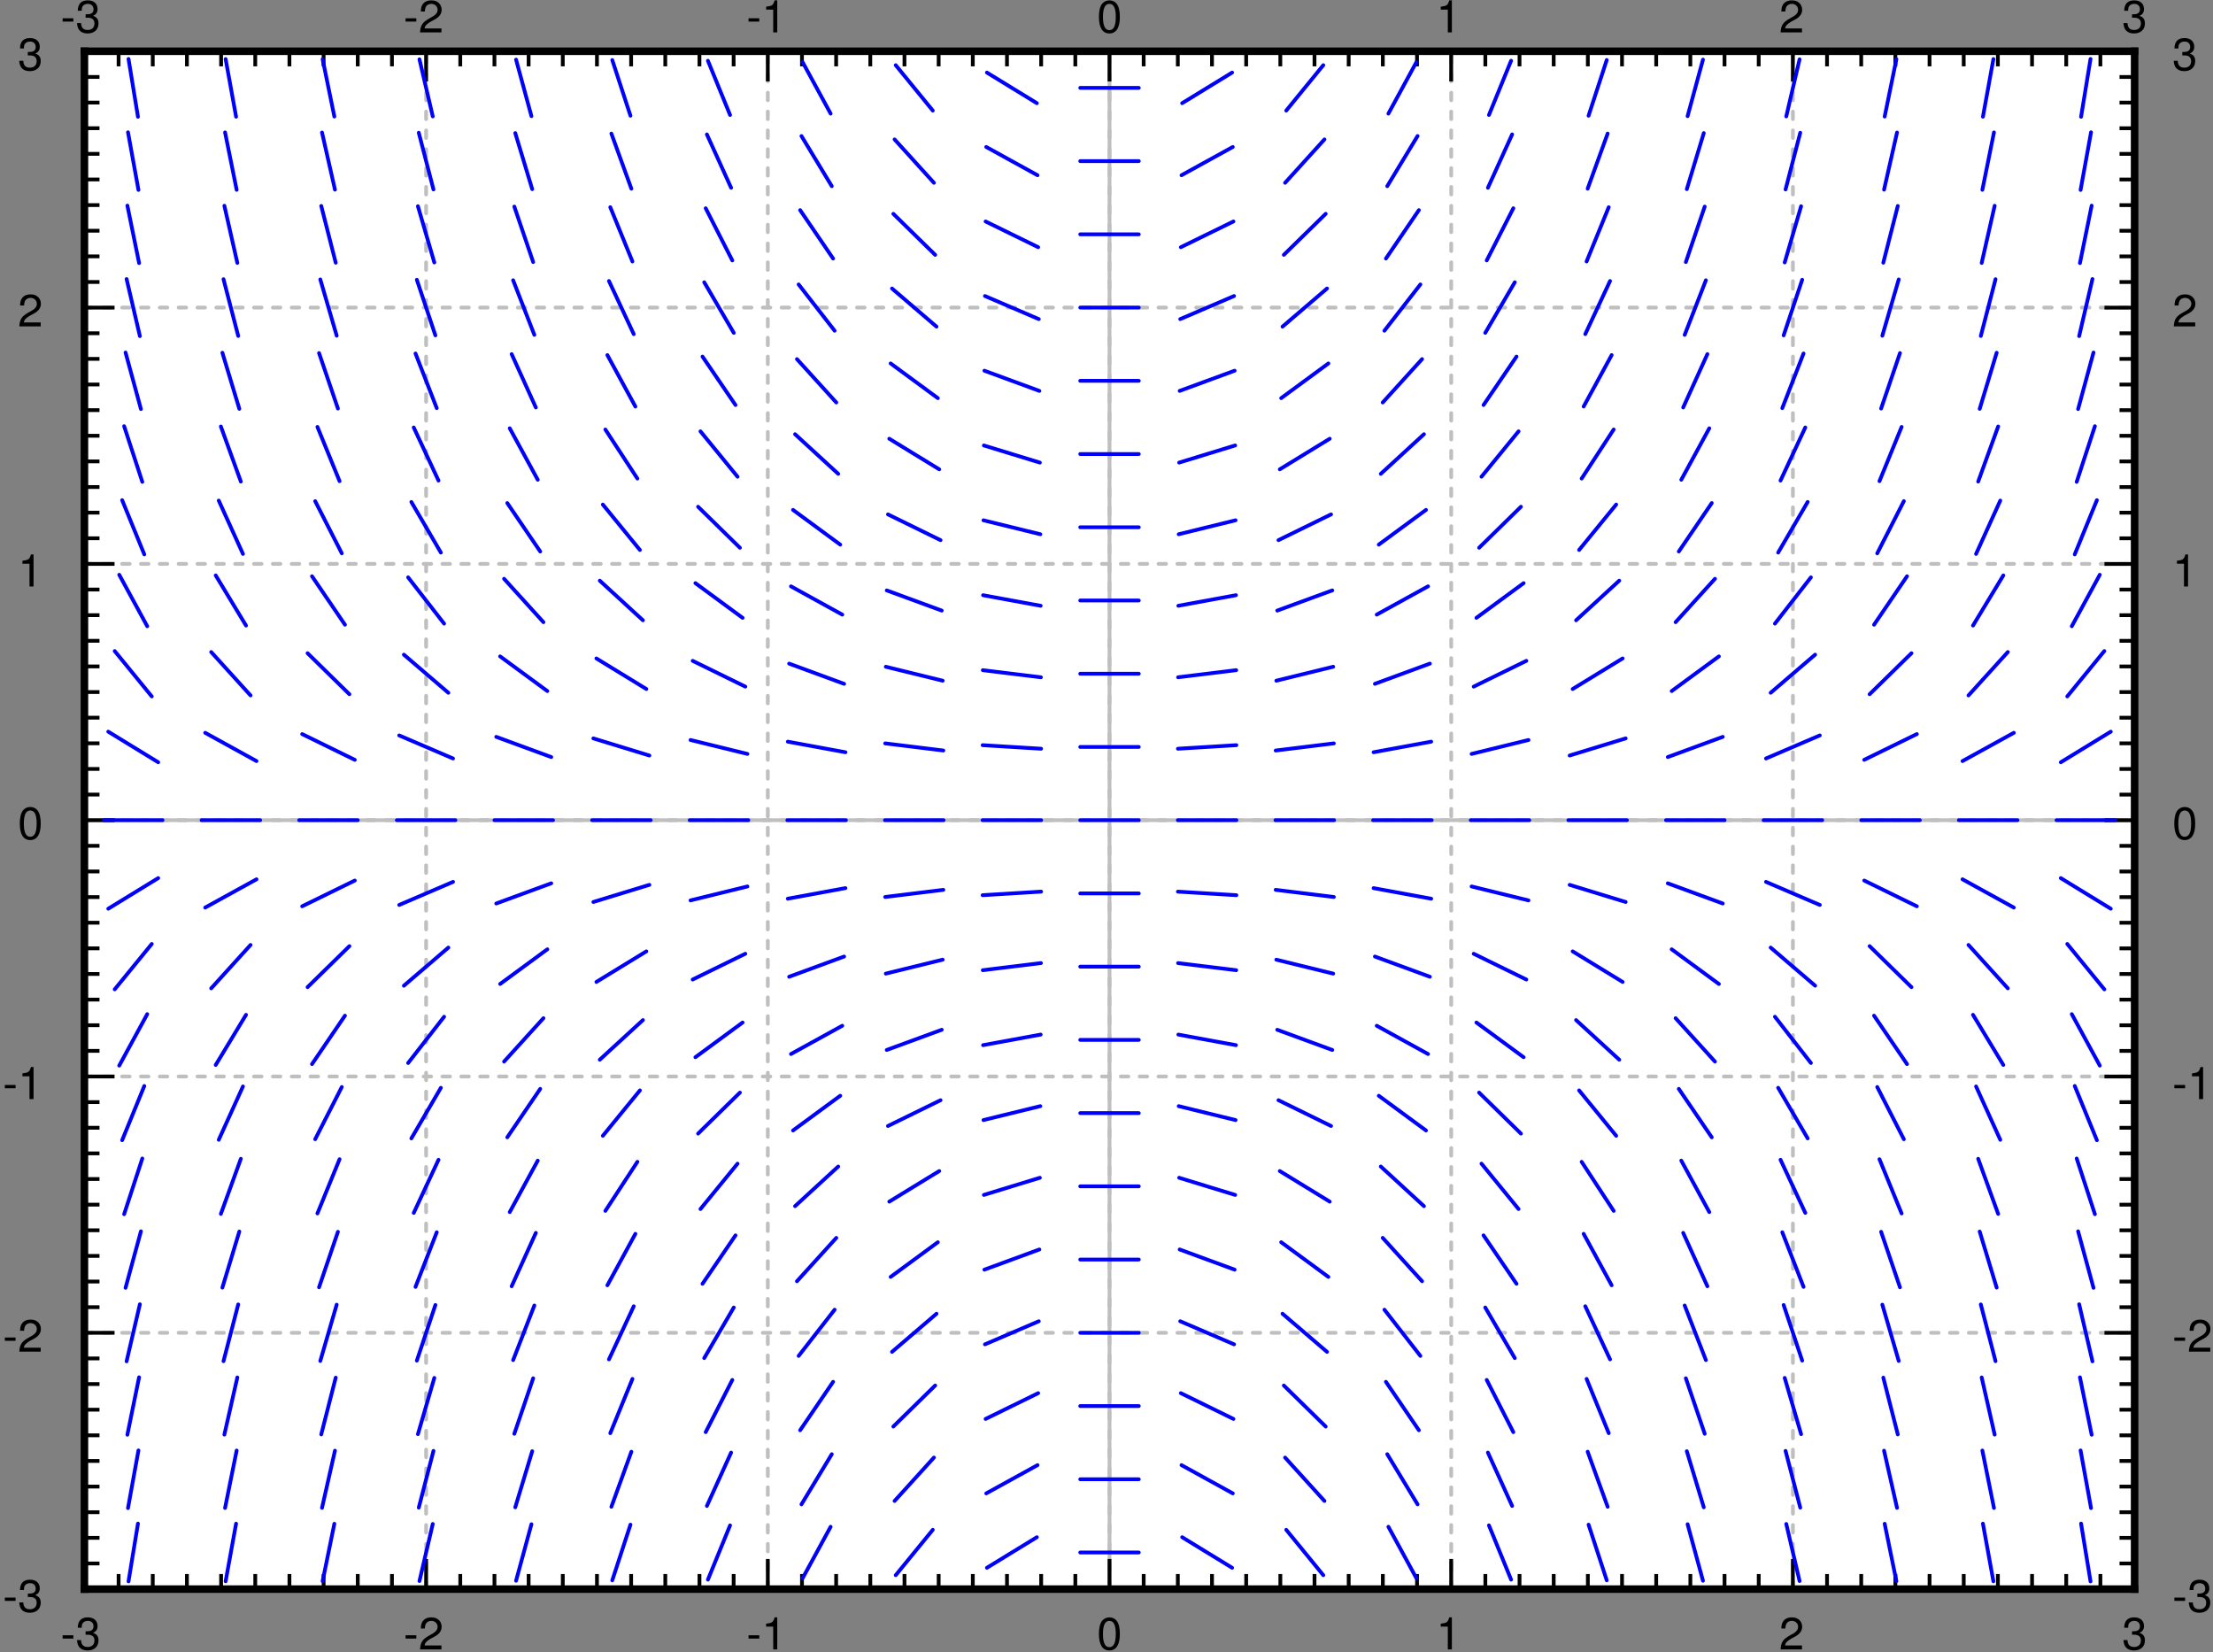 <svg xmlns="http://www.w3.org/2000/svg" xmlns:xlink="http://www.w3.org/1999/xlink" width="367pt" height="274pt" viewBox="0 0 367 274"><rect x="0" y="0" width="367" height="274" fill="#808080" stroke="none"/><defs><clipPath id="a"><path d="M183 8.5h2v255h-2zm0 0"/></clipPath><clipPath id="b"><path d="M14 135h340v2H14zm0 0"/></clipPath><clipPath id="c"><path d="M14 8.5h1v255h-1zm0 0"/></clipPath><clipPath id="d"><path d="M70 8.5h1v255h-1zm0 0"/></clipPath><clipPath id="e"><path d="M127 8.5h1v255h-1zm0 0"/></clipPath><clipPath id="f"><path d="M183 8.5h2v255h-2zm0 0"/></clipPath><clipPath id="g"><path d="M240 8.5h1v255h-1zm0 0"/></clipPath><clipPath id="h"><path d="M297 8.5h1v255h-1zm0 0"/></clipPath><clipPath id="i"><path d="M353 8.5h1v255h-1zm0 0"/></clipPath><clipPath id="j"><path d="M14 263h340v.5H14zm0 0"/></clipPath><clipPath id="k"><path d="M14 220h340v2H14zm0 0"/></clipPath><clipPath id="l"><path d="M14 178h340v1H14zm0 0"/></clipPath><clipPath id="m"><path d="M14 135h340v2H14zm0 0"/></clipPath><clipPath id="n"><path d="M14 93h340v1H14zm0 0"/></clipPath><clipPath id="o"><path d="M14 50h340v2H14zm0 0"/></clipPath><clipPath id="p"><path d="M14 8.5h340V9H14zm0 0"/></clipPath><symbol overflow="visible" id="q"><path style="stroke:none" d="M2.125-2.344H.344v.547h1.781zm0 0"/></symbol><symbol overflow="visible" id="r"><path style="stroke:none" d="M1.656-2.438h.36c.734 0 1.109.329 1.109.954 0 .671-.422 1.078-1.11 1.078-.718 0-1.078-.36-1.109-1.14H.234c.032.421.11.702.235.952.281.5.797.766 1.531.766 1.094 0 1.797-.656 1.797-1.656 0-.672-.266-1.047-.906-1.266.5-.203.75-.578.75-1.11 0-.906-.61-1.453-1.625-1.453-1.079 0-1.641.579-1.657 1.72h.657c0-.329.03-.516.109-.673.156-.296.484-.468.906-.468.578 0 .938.343.938.906 0 .375-.14.594-.438.719-.172.078-.406.109-.875.109zm0 0"/></symbol><symbol overflow="visible" id="s"><path style="stroke:none" d="M3.797-.656H1c.063-.438.313-.703.953-1.094l.75-.406c.75-.406 1.125-.953 1.125-1.594 0-.453-.172-.86-.484-1.14-.328-.298-.719-.423-1.219-.423-.672 0-1.172.235-1.469.688-.187.281-.265.61-.281 1.156h.656c.032-.36.078-.578.157-.75.171-.328.515-.515.921-.515.594 0 1.047.421 1.047.984 0 .422-.25.781-.719 1.063l-.687.39C.64-1.672.312-1.172.25 0h3.547zm0 0"/></symbol><symbol overflow="visible" id="t"><path style="stroke:none" d="M1.938-3.781V0h.671v-5.313h-.437c-.235.813-.39.922-1.406 1.047v.485zm0 0"/></symbol><symbol overflow="visible" id="u"><path style="stroke:none" d="M2.063-5.313c-.5 0-.938.22-1.22.579C.5-4.266.329-3.563.329-2.578c0 1.797.594 2.75 1.734 2.75 1.126 0 1.735-.953 1.735-2.703 0-1.031-.156-1.719-.516-2.203-.281-.375-.719-.579-1.219-.579zm0 .579c.718 0 1.062.718 1.062 2.14 0 1.516-.344 2.219-1.078 2.219C1.344-.375 1-1.109 1-2.563c0-1.453.344-2.171 1.063-2.171zm0 0"/></symbol></defs><path style="stroke:none;fill-rule:nonzero;fill:#fff;fill-opacity:1" d="M14 263.5h340V8.5H14zm0 0"/><g clip-path="url(#a)"><path style="fill:none;stroke-width:6.25;stroke-linecap:round;stroke-linejoin:miter;stroke:#bfbfbf;stroke-opacity:1;stroke-miterlimit:10" d="M1840 105v2550" transform="matrix(.1 0 0 -.1 0 274)"/></g><g clip-path="url(#b)"><path style="fill:none;stroke-width:6.25;stroke-linecap:round;stroke-linejoin:miter;stroke:#bfbfbf;stroke-opacity:1;stroke-miterlimit:10" d="M140 1380h3400" transform="matrix(.1 0 0 -.1 0 274)"/></g><g clip-path="url(#c)"><path style="fill:none;stroke-width:6.25;stroke-linecap:round;stroke-linejoin:miter;stroke:#bfbfbf;stroke-opacity:1;stroke-dasharray:12.5,18.75;stroke-miterlimit:10" d="M140 105v2550" transform="matrix(.1 0 0 -.1 0 274)"/></g><g clip-path="url(#d)"><path style="fill:none;stroke-width:6.25;stroke-linecap:round;stroke-linejoin:miter;stroke:#bfbfbf;stroke-opacity:1;stroke-dasharray:12.5,18.75;stroke-miterlimit:10" d="M706.68 105v2550" transform="matrix(.1 0 0 -.1 0 274)"/></g><g clip-path="url(#e)"><path style="fill:none;stroke-width:6.25;stroke-linecap:round;stroke-linejoin:miter;stroke:#bfbfbf;stroke-opacity:1;stroke-dasharray:12.5,18.75;stroke-miterlimit:10" d="M1273.32 105v2550" transform="matrix(.1 0 0 -.1 0 274)"/></g><g clip-path="url(#f)"><path style="fill:none;stroke-width:6.25;stroke-linecap:round;stroke-linejoin:miter;stroke:#bfbfbf;stroke-opacity:1;stroke-dasharray:12.5,18.75;stroke-miterlimit:10" d="M1840 105v2550" transform="matrix(.1 0 0 -.1 0 274)"/></g><g clip-path="url(#g)"><path style="fill:none;stroke-width:6.25;stroke-linecap:round;stroke-linejoin:miter;stroke:#bfbfbf;stroke-opacity:1;stroke-dasharray:12.5,18.75;stroke-miterlimit:10" d="M2406.68 105v2550" transform="matrix(.1 0 0 -.1 0 274)"/></g><g clip-path="url(#h)"><path style="fill:none;stroke-width:6.25;stroke-linecap:round;stroke-linejoin:miter;stroke:#bfbfbf;stroke-opacity:1;stroke-dasharray:12.5,18.75;stroke-miterlimit:10" d="M2973.32 105v2550" transform="matrix(.1 0 0 -.1 0 274)"/></g><g clip-path="url(#i)"><path style="fill:none;stroke-width:6.25;stroke-linecap:round;stroke-linejoin:miter;stroke:#bfbfbf;stroke-opacity:1;stroke-dasharray:12.5,18.75;stroke-miterlimit:10" d="M3540 105v2550" transform="matrix(.1 0 0 -.1 0 274)"/></g><g clip-path="url(#j)"><path style="fill:none;stroke-width:6.25;stroke-linecap:round;stroke-linejoin:miter;stroke:#bfbfbf;stroke-opacity:1;stroke-dasharray:12.5,18.75;stroke-miterlimit:10" d="M140 105h3400" transform="matrix(.1 0 0 -.1 0 274)"/></g><g clip-path="url(#k)"><path style="fill:none;stroke-width:6.25;stroke-linecap:round;stroke-linejoin:miter;stroke:#bfbfbf;stroke-opacity:1;stroke-dasharray:12.5,18.75;stroke-miterlimit:10" d="M140 530h3400" transform="matrix(.1 0 0 -.1 0 274)"/></g><g clip-path="url(#l)"><path style="fill:none;stroke-width:6.25;stroke-linecap:round;stroke-linejoin:miter;stroke:#bfbfbf;stroke-opacity:1;stroke-dasharray:12.5,18.75;stroke-miterlimit:10" d="M140 955h3400" transform="matrix(.1 0 0 -.1 0 274)"/></g><g clip-path="url(#m)"><path style="fill:none;stroke-width:6.25;stroke-linecap:round;stroke-linejoin:miter;stroke:#bfbfbf;stroke-opacity:1;stroke-dasharray:12.5,18.75;stroke-miterlimit:10" d="M140 1380h3400" transform="matrix(.1 0 0 -.1 0 274)"/></g><g clip-path="url(#n)"><path style="fill:none;stroke-width:6.25;stroke-linecap:round;stroke-linejoin:miter;stroke:#bfbfbf;stroke-opacity:1;stroke-dasharray:12.5,18.75;stroke-miterlimit:10" d="M140 1805h3400" transform="matrix(.1 0 0 -.1 0 274)"/></g><g clip-path="url(#o)"><path style="fill:none;stroke-width:6.25;stroke-linecap:round;stroke-linejoin:miter;stroke:#bfbfbf;stroke-opacity:1;stroke-dasharray:12.5,18.75;stroke-miterlimit:10" d="M140 2230h3400" transform="matrix(.1 0 0 -.1 0 274)"/></g><g clip-path="url(#p)"><path style="fill:none;stroke-width:6.25;stroke-linecap:round;stroke-linejoin:miter;stroke:#bfbfbf;stroke-opacity:1;stroke-dasharray:12.5,18.75;stroke-miterlimit:10" d="M140 2655h3400" transform="matrix(.1 0 0 -.1 0 274)"/></g><path style="fill:none;stroke-width:12.5;stroke-linecap:square;stroke-linejoin:miter;stroke:#000;stroke-opacity:1;stroke-miterlimit:10" d="M140 105h3400" transform="matrix(.1 0 0 -.1 0 274)"/><path style="fill:none;stroke-width:6.25;stroke-linecap:butt;stroke-linejoin:miter;stroke:#000;stroke-opacity:1;stroke-miterlimit:10" d="M140 105v50m56.68-50v25m56.64-25v25M310 105v25m56.68-25v25m56.64-25v25M480 105v25m56.68-25v25m56.64-25v25M650 105v25m56.68-25v50m56.64-50v25M820 105v25m56.68-25v25m56.64-25v25M990 105v25m56.68-25v25m56.64-25v25m56.68-25v25m56.68-25v25m56.64-25v50m56.68-50v25m56.68-25v25m56.64-25v25m56.68-25v25m56.68-25v25m56.64-25v25m56.68-25v25m56.68-25v25m56.64-25v25m56.68-25v50m56.68-50v25m56.64-25v25m56.68-25v25m56.68-25v25m56.64-25v25m56.68-25v25m56.68-25v25m56.64-25v25m56.68-25v25m56.68-25v50m56.64-50v25m56.68-25v25m56.68-25v25m56.64-25v25m56.68-25v25m56.68-25v25m56.64-25v25m56.68-25v25m56.68-25v25m56.64-25v50m56.68-50v25m56.68-25v25m56.64-25v25m56.68-25v25m56.68-25v25m56.64-25v25m56.68-25v25m56.68-25v25m56.64-25v25m56.68-25v50" transform="matrix(.1 0 0 -.1 0 274)"/><g style="fill:#000;fill-opacity:1"><use xlink:href="#q" x="10.041" y="273.5"/><use xlink:href="#r" x="12.539" y="273.5"/></g><g style="fill:#000;fill-opacity:1"><use xlink:href="#q" x="66.916" y="273.5"/><use xlink:href="#s" x="69.414" y="273.5"/></g><g style="fill:#000;fill-opacity:1"><use xlink:href="#q" x="123.791" y="273.5"/><use xlink:href="#t" x="126.289" y="273.5"/></g><use xlink:href="#u" x="181.915" y="273.5" style="fill:#000;fill-opacity:1"/><use xlink:href="#t" x="238.165" y="273.5" style="fill:#000;fill-opacity:1"/><use xlink:href="#s" x="295.04" y="273.5" style="fill:#000;fill-opacity:1"/><use xlink:href="#r" x="351.915" y="273.5" style="fill:#000;fill-opacity:1"/><path style="fill:none;stroke-width:12.5;stroke-linecap:square;stroke-linejoin:miter;stroke:#000;stroke-opacity:1;stroke-miterlimit:10" d="M140 2655h3400" transform="matrix(.1 0 0 -.1 0 274)"/><path style="fill:none;stroke-width:6.25;stroke-linecap:butt;stroke-linejoin:miter;stroke:#000;stroke-opacity:1;stroke-miterlimit:10" d="M140 2655v-50m56.68 50v-25m56.64 25v-25m56.68 25v-25m56.68 25v-25m56.64 25v-25m56.68 25v-25m56.68 25v-25m56.64 25v-25m56.68 25v-25m56.68 25v-50m56.64 50v-25m56.68 25v-25m56.68 25v-25m56.64 25v-25m56.68 25v-25m56.68 25v-25m56.64 25v-25m56.68 25v-25m56.68 25v-25m56.64 25v-50m56.68 50v-25m56.68 25v-25m56.64 25v-25m56.68 25v-25m56.68 25v-25m56.64 25v-25m56.68 25v-25m56.68 25v-25m56.64 25v-25m56.68 25v-50m56.68 50v-25m56.64 25v-25m56.68 25v-25m56.68 25v-25m56.64 25v-25m56.68 25v-25m56.68 25v-25m56.64 25v-25m56.68 25v-25m56.68 25v-50m56.64 50v-25m56.68 25v-25m56.68 25v-25m56.64 25v-25m56.68 25v-25m56.68 25v-25m56.64 25v-25m56.68 25v-25m56.68 25v-25m56.64 25v-50m56.68 50v-25m56.68 25v-25m56.64 25v-25m56.68 25v-25m56.68 25v-25m56.64 25v-25m56.68 25v-25m56.68 25v-25m56.64 25v-25m56.68 25v-50" transform="matrix(.1 0 0 -.1 0 274)"/><g style="fill:#000;fill-opacity:1"><use xlink:href="#q" x="10.041" y="5.375"/><use xlink:href="#r" x="12.539" y="5.375"/></g><g style="fill:#000;fill-opacity:1"><use xlink:href="#q" x="66.916" y="5.375"/><use xlink:href="#s" x="69.414" y="5.375"/></g><g style="fill:#000;fill-opacity:1"><use xlink:href="#q" x="123.791" y="5.375"/><use xlink:href="#t" x="126.289" y="5.375"/></g><use xlink:href="#u" x="181.915" y="5.375" style="fill:#000;fill-opacity:1"/><use xlink:href="#t" x="238.165" y="5.375" style="fill:#000;fill-opacity:1"/><use xlink:href="#s" x="295.04" y="5.375" style="fill:#000;fill-opacity:1"/><use xlink:href="#r" x="351.915" y="5.375" style="fill:#000;fill-opacity:1"/><path style="fill:none;stroke-width:12.5;stroke-linecap:square;stroke-linejoin:miter;stroke:#000;stroke-opacity:1;stroke-miterlimit:10" d="M140 105v2550" transform="matrix(.1 0 0 -.1 0 274)"/><path style="fill:none;stroke-width:6.25;stroke-linecap:butt;stroke-linejoin:miter;stroke:#000;stroke-opacity:1;stroke-miterlimit:10" d="M140 105h50m-50 42.5h25M140 190h25m-25 42.5h25M140 275h25m-25 42.5h25M140 360h25m-25 42.5h25M140 445h25m-25 42.5h25M140 530h50m-50 42.5h25M140 615h25m-25 42.5h25M140 700h25m-25 42.5h25M140 785h25m-25 42.5h25M140 870h25m-25 42.5h25M140 955h50m-50 42.5h25m-25 42.5h25m-25 42.5h25m-25 42.5h25m-25 42.5h25m-25 42.5h25m-25 42.5h25m-25 42.5h25m-25 42.5h25m-25 42.5h50m-50 42.5h25m-25 42.5h25m-25 42.5h25m-25 42.5h25m-25 42.5h25m-25 42.5h25m-25 42.5h25m-25 42.5h25m-25 42.5h25m-25 42.5h50m-50 42.5h25m-25 42.5h25m-25 42.5h25m-25 42.5h25m-25 42.5h25m-25 42.5h25m-25 42.5h25m-25 42.5h25m-25 42.5h25m-25 42.5h50m-50 42.5h25m-25 42.5h25m-25 42.5h25m-25 42.5h25m-25 42.5h25m-25 42.5h25m-25 42.5h25m-25 42.5h25m-25 42.5h25m-25 42.5h50" transform="matrix(.1 0 0 -.1 0 274)"/><g style="fill:#000;fill-opacity:1"><use xlink:href="#q" x=".458" y="267.25"/><use xlink:href="#r" x="2.955" y="267.25"/></g><g style="fill:#000;fill-opacity:1"><use xlink:href="#q" x=".458" y="224.125"/><use xlink:href="#s" x="2.955" y="224.125"/></g><g style="fill:#000;fill-opacity:1"><use xlink:href="#q" x=".458" y="182.25"/><use xlink:href="#t" x="2.955" y="182.25"/></g><use xlink:href="#u" x="2.955" y="139.125" style="fill:#000;fill-opacity:1"/><use xlink:href="#t" x="2.955" y="97.25" style="fill:#000;fill-opacity:1"/><use xlink:href="#s" x="2.955" y="54.125" style="fill:#000;fill-opacity:1"/><use xlink:href="#r" x="2.955" y="11.625" style="fill:#000;fill-opacity:1"/><path style="fill:none;stroke-width:12.5;stroke-linecap:square;stroke-linejoin:miter;stroke:#000;stroke-opacity:1;stroke-miterlimit:10" d="M3540 105v2550" transform="matrix(.1 0 0 -.1 0 274)"/><path style="fill:none;stroke-width:6.25;stroke-linecap:butt;stroke-linejoin:miter;stroke:#000;stroke-opacity:1;stroke-miterlimit:10" d="M3540 105h-50m50 42.5h-25m25 42.5h-25m25 42.5h-25m25 42.5h-25m25 42.5h-25m25 42.5h-25m25 42.5h-25m25 42.5h-25m25 42.5h-25m25 42.5h-50m50 42.5h-25m25 42.5h-25m25 42.5h-25m25 42.5h-25m25 42.5h-25m25 42.5h-25m25 42.5h-25m25 42.5h-25m25 42.5h-25m25 42.5h-50m50 42.5h-25m25 42.5h-25m25 42.5h-25m25 42.5h-25m25 42.5h-25m25 42.5h-25m25 42.5h-25m25 42.5h-25m25 42.5h-25m25 42.5h-50m50 42.5h-25m25 42.5h-25m25 42.5h-25m25 42.5h-25m25 42.5h-25m25 42.5h-25m25 42.5h-25m25 42.5h-25m25 42.5h-25m25 42.5h-50m50 42.5h-25m25 42.5h-25m25 42.5h-25m25 42.5h-25m25 42.5h-25m25 42.5h-25m25 42.5h-25m25 42.5h-25m25 42.5h-25m25 42.5h-50m50 42.5h-25m25 42.5h-25m25 42.5h-25m25 42.5h-25m25 42.5h-25m25 42.5h-25m25 42.5h-25m25 42.5h-25m25 42.5h-25m25 42.5h-50" transform="matrix(.1 0 0 -.1 0 274)"/><g style="fill:#000;fill-opacity:1"><use xlink:href="#q" x="360.25" y="267.25"/><use xlink:href="#r" x="362.748" y="267.25"/></g><g style="fill:#000;fill-opacity:1"><use xlink:href="#q" x="360.25" y="224.125"/><use xlink:href="#s" x="362.748" y="224.125"/></g><g style="fill:#000;fill-opacity:1"><use xlink:href="#q" x="360.25" y="182.25"/><use xlink:href="#t" x="362.748" y="182.25"/></g><use xlink:href="#u" x="360.25" y="139.125" style="fill:#000;fill-opacity:1"/><use xlink:href="#t" x="360.25" y="97.25" style="fill:#000;fill-opacity:1"/><use xlink:href="#s" x="360.25" y="54.125" style="fill:#000;fill-opacity:1"/><use xlink:href="#r" x="360.25" y="11.625" style="fill:#000;fill-opacity:1"/><path style="fill:none;stroke-width:6.25;stroke-linecap:round;stroke-linejoin:miter;stroke:#00f;stroke-opacity:1;stroke-miterlimit:10" d="m213.125 117.773 15.664 95.86m.001 0h0m-16.524 25.703 17.343 95.586m.001 0h0m-18.36 26.055 19.414 95.195m0 0h0m-20.742 26.523 22.07 94.61m0 0h0m-23.789 27.265 25.508 93.711m-.001 0h0m-27.85 28.399 30.156 92.343m0 0h0m-33.438 30.313 36.719 89.922m0 0h0m-41.563 33.789 46.446 85.351m0 0h0m-53.946 41.133 61.446 75.235m0 0h0m-72.149 58.437 82.852 50.742m0 0h0m-90 96.055h97.148m0 0h0m-90 146.797 82.852-50.742m0 0h0m-72.149 184.414 61.446-75.235m0 0h0m-53.946 201.719 46.446-85.351m0 0h0m-41.602 209.062 36.719-89.922m0 0h0M205.86 2033.32l30.156-92.343m0 0h0m-27.813 214.453 25.508-93.711m-.001 0h0m-23.788 215.586 22.07-94.61m0 0h0m-20.742 216.328 19.414-95.195m0 0h0m-18.398 216.836 17.343-95.586m.001 0h0m-16.485 217.149 15.664-95.86m.001 0h0M374.18 117.93l17.343 95.586m0 0h0m-18.281 26.015 19.219 95.235m-.001 0h0m-20.35 26.444 21.484 94.728m0 0h0m-22.93 27.031 24.375 94.062m.001 0h0m-26.25 27.891 28.124 93.008m0 0h0m-30.624 29.258 33.124 91.328m0 0h0m-36.641 31.524 40.157 88.476m0 0h0m-45.196 35.624 50.274 83.126m0 0h0m-57.774 43.906 65.274 71.953m0 0h0m-75.195 61.992 85.078 46.875m-.001 0h0M334.297 1380h97.148m0 0h0m-91.132 144.883 85.078-46.875m-.001 0h0m-75.156 180.82 65.274-71.953m0 0h0m-57.774 198.985 50.274-83.126m0 0h0m-45.235 207.226 40.157-88.476m0 0h0m-36.64 211.329 33.124-91.329m0 0h0m-30.624 213.594 28.124-93.008m0 0h0m-26.25 214.961 24.375-94.062m.001 0h0m-22.93 215.821 21.484-94.727m0 0h0m-20.352 216.406 19.219-95.235m-.001 0h0m-18.28 216.836 17.343-95.586m0 0h0M535.04 118.125l19.452 95.195m0 0h0m-20.469 26.446 21.485 94.765m0 0h0m-22.774 26.992 24.024 94.102m0 0h0m-25.586 27.735 27.187 93.28m.001 0h0m-29.258 28.79 31.289 91.992m-.001 0h0m-33.984 30.468 36.719 89.923m0 0h0m-40.43 33.203 44.14 86.523m.001.001h0m-49.414 38.007 54.648 80.312m0 .001h0m-61.992 47.304 69.375 67.969m0 0h0m-78.32 66.094 87.265 42.695m0 0h0M496.172 1380h97.148m0 0h0m-92.187 142.773 87.265-42.695m0 0h0m-78.32 176.758 69.375-67.969m0 0h0m-62.031 195.586 54.648-80.312m0-.001h0m-49.375 204.844 44.14-86.523m.001-.001h0m-40.43 209.65 36.719-89.922m0 0h0m-34.023 212.343 31.289-91.953m-.001 0h0m-29.218 214.062 27.187-93.28m.001 0h0m-25.626 215.117 24.024-94.102m0 0h0m-22.735 215.859 21.485-94.726m0 0h0m-20.468 216.367 19.452-95.156m0 0h0M695.625 118.398l22.07 94.61m0 0h0m-23.203 27.109 24.375 94.063m0 0h0m-25.781 27.773 27.187 93.242m0 0h0m-28.983 28.711 30.741 92.188m0 0h0m-32.968 30.078 35.195 90.508m0 0h0m-38.125 32.148 41.054 88.047m.001 0h0m-45 35.469 48.945 83.906m0 0h0m-54.297 41.133 59.648 76.68m0 0h0m-66.679 51.484 73.75 63.203m0 0h0m-81.524 70.703 89.297 38.242m0 0h0M658.086 1380h97.148m0 0h0m-93.203 140.547 89.297-38.242m0 0h0m-81.523 172.148 73.75-63.203m0 0h0m-66.719 191.367 59.648-76.68m0 .001h0m-54.296 201.718 48.945-83.906m0 0h0m-45 207.422 41.054-88.047m.001 0h0m-38.125 210.703 35.195-90.547m0 0h0m-32.968 212.813 30.741-92.188m0 0h0m-28.945 214.141 27.187-93.242m0 0h0m-25.781 215.078 24.375-94.024m0 .001h0m-23.242 215.742 22.07-94.61m0 0h0M855.82 118.867l25.508 93.711m0 0h0m-26.836 28.086 28.125 92.969m0 0h0m-29.687 28.945 31.289 91.992m0 0h0m-33.242 30.157 35.195 90.546m0 0h0m-37.656 31.915 40.117 88.476m0 0h0m-43.281 34.531 46.445 85.313m0 0h0M841.25 854.14l54.648 80.313m0 0h0m-59.96 45.274 65.273 71.953m-.001 0h0m-71.796 56.718 78.281 57.5m0 0h0m-84.726 75.938 91.21 33.476m.001.001h0M820 1380h97.148m0 0h0m-94.179 138.164 91.21-33.476m.001 0h0m-84.766 166.914 78.281-57.5m0 0h0m-71.757 186.171 65.273-71.953m-.001 0h0m-59.96 197.54 54.648-80.313m0 0h0m-50.546 204.258 46.445-85.313m0 0h0m-43.281 208.321 40.117-88.477m0 0h0m-37.656 210.937 35.195-90.546m0 0h0m-33.242 212.695 31.289-91.953m0 0h0m-29.727 213.867 28.125-92.969m0 0h0m-26.797 214.766 25.508-93.711m0 0h0M1015.39 119.531l30.157 92.344m0 0h0m-31.641 29.609 33.125 91.328m0 .001h0m-34.921 30.781 36.718 89.96m0 .001h0m-38.906 32.422 41.094 88.046m0 0h0m-43.75 34.767 46.445 85.312m-.001 0h0m-49.804 38.086 53.125 81.328m0 0h0m-57.265 43.164 61.445 75.234m-.001 0h0m-66.522 50.938 71.562 65.703m0 0h0m-77.187 63.242 82.851 50.703m0 0h0m-87.891 81.875 92.891 28.398m0 0h0m-95 107.227h97.149m0 0h0m-95.04 135.625 92.891-28.398m0 0h0m-87.851 160.976 82.851-50.703m0 0h0m-77.226 179.648 71.562-65.703m0 0h0m-66.484 191.915 61.445-75.274m-.001 0h0m-57.304 199.727 53.125-81.329m0 0h0m-49.765 204.726 46.445-85.312m-.001 0h0m-43.788 208.125 41.094-88.046m0 0h0m-38.906 210.429 36.718-89.96m0-.001h0m-34.922 212.071 33.125-91.329m0 .001h0m-31.641 213.281 30.157-92.344m0 0h0m128.476-2427.383 36.72 89.922m-.001 0h0m-38.437 32.266 40.156 88.437m-.001 0h0m-42.147 33.946 44.14 86.523m0 0h0m-46.563 36.211 48.985 83.906m0 0h0m-51.835 39.337 54.687 80.273m0 0h0m-58.087 43.671 61.485 75.235m0 0h0m-65.43 49.844 69.375 67.968m0 0h0m-73.828 58.672 78.281 57.54m0-.001h0m-82.773 71.289 87.266 42.735m0 0h0m-90.821 88.515 94.336 23.086m0 0h0M1143.828 1380h97.11m0 0h0m-95.743 132.969 94.336-23.086m0 0h0m-90.781 154.336 87.266-42.735m0 0h0m-82.774 171.563 78.281-57.54m0 .001h0m-73.828 184.219 69.375-68.008m0 0h0m-65.43 193.047 61.485-75.235m0 0h0m-58.085 199.179 54.687-80.273m0 .001h0m-51.837 203.515 48.985-83.906m0 0h0m-46.562 206.641 44.14-86.524m0 0h0m-42.148 208.946 40.156-88.477m-.001 0h0m-38.437 210.625 36.72-89.922m-.001 0h0m120.313-2426.289 46.445 85.312m0 .001h0m-48.36 37.226 50.274 83.125m0-.001h0m-52.461 39.728 54.649 80.273m0-.001h0m-57.149 42.97 59.649 76.64m0 0h0m-62.462 47.149 65.274 71.914m0 0h0M1318.516 740l71.562 65.703m0 0h0m-74.922 59.805 78.282 57.539m0 0h0m-81.68 69.219 85.078 46.875m0-.001h0m-88.126 81.25 91.173 33.516m0 0h0m-93.36 95.899 95.508 17.539m0 0h0M1305.703 1380h97.149m0 0h0m-96.329 130.195 95.508-17.539m0 0h0m-93.321 146.954 91.173-33.516m0 0h0m-88.125 161.64 85.078-46.875m0 .001h0m-81.68 173.632 78.282-57.539m0 0h0M1318.516 2020l71.562-65.703m0 0h0m-68.438 190.234 65.274-71.914m0 0h0m-62.461 195.743 59.649-76.72m0 0h0m-57.149 199.923 54.649-80.274m0 .001h0m-52.462 203.124 50.274-83.125m0 .001h0m-48.359 205.663 46.445-85.351m0 0h0m107.969-2423.516 61.445 75.234m0 0h0m-63.359 47.852 65.273 71.953m0 0h0m-67.344 51.445 69.414 68.008m0 0h0m-71.601 55.82 73.789 63.204m0 0h0m-76.055 61.054 78.282 57.54m0-.001h0m-80.547 67.305 82.851 50.703m0 0h0m-85.039 74.727 87.227 42.734m0 0h0m-89.219 83.32 91.21 33.477m.001-.001h0m-92.774 93.126 94.336 23.125m.001-.001h0m-95.391 103.946 96.445 11.836m0 0h0M1467.617 1380h97.149m0 0h0m-96.797 127.344 96.445-11.836m0 0h0m-95.391 138.906 94.336-23.125m.001.001h0m-92.774 149.726 91.21-33.477m.001.001h0m-89.219 159.53 87.227-42.734m0 0h0m-85.039 168.164 82.851-50.703m0 0h0m-80.586 175.547 78.282-57.54m0 .001h0m-76.016 181.797 73.789-63.204m0 0h0m-71.602 187.032 69.414-68.008m0 0h0m-67.343 191.406 65.273-71.953m0 0h0m-63.359 195.039 61.445-75.273m0-.001h0m89.766-2416.288 82.851 50.703m0 0h0m-83.984 72.655 85.078 46.876m0 0h0m-86.133 76.602 87.227 42.734m0 0h0m-88.281 80.938 89.296 38.28m0 0h0m-90.234 85.548 91.172 33.476m0 0h0m-92.032 90.469 92.891 28.437m0 0h0m-93.593 95.664 94.335 23.086m0 0h0m-94.96 101.133 95.546 17.54m.001-.001h0m-95.977 106.758 96.406 11.797m.001 0h0m-96.68 112.578 96.953 5.898m0 0h0M1629.531 1380h97.149m0 0h0m-97.07 124.375 96.953-5.898m0 0h0m-96.68 130.273 96.406-11.797m.001 0h0m-95.977 136.094 95.546-17.54m.001.001h0m-94.922 141.758 94.335-23.125m0-.001h0m-93.633 147.227 92.891-28.437m0 0h0m-92.031 152.383 91.172-33.477m0 0h0m-90.234 157.304 89.296-38.28m0 0h0m-88.242 161.913 87.227-42.695m0 0h0m-86.172 166.212 85.078-46.876m0 0h0m-83.945 170.234 82.851-50.742m0 0h0m71.914-2403.203h97.11m0 0h0m-97.11 121.445h97.11m0 0h0m-97.11 121.407h97.11m0 0h0M1791.445 530h97.11m0 0h0m-97.11 121.445h97.11m0 0h0m-97.11 121.407h97.11m0 0h0m-97.11 121.445h97.11m0 0h0m-97.11 121.406h97.11m0 0h0m-97.11 121.445h97.11m0 0h0m-97.11 121.407h97.11m0 0h0M1791.445 1380h97.11m0 0h0m-97.11 121.445h97.11m0 0h0m-97.11 121.407h97.11m0 0h0m-97.11 121.445h97.11m0 0h0m-97.11 121.406h97.11m0 0h0m-97.11 121.445h97.11m0 0h0m-97.11 121.407h97.11m0 0h0M1791.445 2230h97.11m0 0h0m-97.11 121.445h97.11m0 0h0m-97.11 121.407h97.11m0 0h0m-97.11 121.445h97.11m0 0h0m71.914-2403.242 82.851-50.703m0 0h0m-83.945 170.234 85.078-46.875m0-.001h0m-86.172 166.212 87.227-42.735m0 .001h0m-88.242 161.952 89.296-38.28m.001 0h0m-90.235 157.304 91.172-33.476m0 0h0m-92.031 152.382 92.89-28.437m.001 0h0m-93.633 147.187 94.335-23.086m.001 0h0m-94.923 141.758 95.547-17.539m.001 0h0m-95.978 136.094 96.407-11.797m0 0h0m-96.679 130.273 96.953-5.898m-.001 0h0M1953.32 1380h97.149m0 0h0m-97.031 118.477 96.953 5.898m-.001 0h0m-96.68 112.578 96.407 11.797m0 0h0m-95.977 106.758 95.547 17.539m.001 0h0m-94.961 101.093 94.335 23.126m.001 0h0m-93.594 95.664 92.89 28.437m.001 0h0m-92.032 90.469 91.172 33.477m0 0h0m-90.234 85.547 89.296 38.28m.001 0h0m-88.282 80.938 87.227 42.695m0 0h0m-86.133 76.641 85.078 46.875m0 .001h0m-83.984 72.616 82.851 50.742m0 0h0m89.766-2416.328 61.445-75.234m0 0h0m-63.359 195.039 65.273-71.953m0 0h0m-67.343 191.406 69.414-68.008m0 0h0m-71.602 187.032 73.79-63.204m-.001 0h0m-76.015 181.797 78.28-57.539m.001 0h0m-80.586 175.547 82.851-50.703m0 0h0m-85.039 168.164 87.227-42.734m0 0h0m-89.219 159.53 91.211-33.476m0 0h0m-92.774 149.726 94.337-23.124m0 0h0m-95.391 138.906 96.445-11.836m0 0h0M2115.234 1380h97.149m0 0h0m-96.797 115.508 96.445 11.836m0 0h0m-95.391 103.946 94.337 23.124m0 0h0m-92.774 93.126 91.211 33.476m0 0h0m-89.219 83.32 87.227 42.734m0 0h0m-85.039 74.727 82.851 50.703m0 0h0m-80.546 67.305 78.28 57.539m.001 0h0m-76.055 61.054 73.79 63.204m-.001 0h0m-71.601 55.82 69.414 68.008m0 0h0m-67.344 51.445 65.273 71.953m0 0h0m-63.359 47.812 61.445 75.274m0 0h0M2302.5 208.36l46.445-85.313m0 0h0m-48.359 205.663 50.273-83.124m.001 0h0m-52.462 203.124 54.649-80.272m0 0h0m-57.149 199.882 59.649-76.64m0 0h0m-62.461 195.703 65.273-71.914m.001 0h0m-68.438 190.234L2361.484 740m0 0h0m-74.921 183.047 78.28-57.54m.001.001h0m-81.68 173.632 85.078-46.874m0 0h0m-88.125 161.64 91.172-33.515m.001-.001h0m-93.321 146.954 95.508-17.54m0 .001h0M2277.148 1380h97.149m0 0h0m-96.328 112.656 95.508 17.54m0-.001h0m-93.36 95.899 91.172 33.515m.001.001h0m-88.126 81.25 85.078 46.874m0 0h0m-81.679 69.219 78.28 57.54m.001-.001h0m-74.922 59.805 71.562 65.703m0 0h0m-68.398 52.617 65.273 71.914m.001 0h0m-62.462 47.109 59.649 76.72m0 0h0m-57.149 42.93 54.649 80.273m0 0h0m-52.461 39.727 50.273 83.124m.001 0h0m-48.36 37.188 46.445 85.351m0 0h0m120.313-2426.289 36.719-89.922m0 0h0m-38.437 210.625 40.155-88.437m0 0h0m-42.148 208.906 44.14-86.524m.001.001h0m-46.563 206.64 48.984-83.906m.001 0h0m-51.837 203.516 54.688-80.274m-.001.001h0m-58.085 199.179 61.484-75.235m.001 0h0m-65.43 193.047 69.375-67.968m0 0h0m-73.828 184.179 78.28-57.539m.001 0h0m-82.774 171.563 87.266-42.735m0 0h0m-90.781 154.336 94.336-23.086m0 0h0M2439.063 1380h97.109m0 0h0m-95.703 109.883 94.336 23.086m0 0h0m-90.821 88.515 87.266 42.735m0 0h0m-82.773 71.289 78.28 57.539m.001 0h0m-73.828 58.672 69.375 68.008m0 0h0m-65.43 49.804 61.484 75.235m.001 0h0m-58.087 43.672 54.688 80.273m-.001-.001h0m-51.835 39.337 48.984 83.906m.001 0h0m-46.563 36.211 44.14 86.523m.001.001h0m-42.148 33.945 40.155 88.476m0 .001h0m-38.437 32.226 36.719 89.922m0 0h0m128.476-2427.383 30.156-92.344m.001 0h0m-31.641 213.282 33.125-91.329m0 0h0m-34.922 212.071 36.719-89.961m-.001 0h0m-38.906 210.429 41.094-88.046m0 0h0m-43.788 208.125 46.444-85.313m0 .001h0m-49.765 204.726 53.125-81.328m0 0h0m-57.304 199.726 61.444-75.234m0 0h0m-66.484 191.875 71.563-65.703m0 0h0m-77.227 179.648 82.852-50.703m0 0h0m-87.852 160.976 92.89-28.398m.001 0h0M2600.938 1380h97.148m0 0h0m-95 107.227 92.89 28.398m.001 0h0m-87.891 81.875 82.852 50.703m0 0h0m-77.188 63.242 71.563 65.703m0 0h0m-66.523 50.938 61.444 75.273m0 .001h0m-57.265 43.124 53.125 81.329m0 0h0m-49.804 38.085 46.444 85.313m0-.001h0m-43.75 34.767 41.094 88.046m0 0h0m-38.906 32.422 36.719 89.961m-.001 0h0m-34.921 30.782 33.125 91.328m0 0h0m-31.641 29.609 30.156 92.344m.001 0h0m134.062-2427.891 25.508-93.71m0-.001h0m-26.797 214.766 28.125-92.969m0 0h0m-29.727 213.906 31.29-91.992m-.001 0h0m-33.242 212.695 35.195-90.546m0 0h0m-37.656 210.937 40.117-88.476m0 0h0m-43.281 208.32 46.445-85.313m0 0h0m-50.546 204.258 54.648-80.312m0-.001h0m-59.96 197.54 65.273-71.953m0 0h0m-71.758 186.171 78.28-57.5m.001 0h0m-84.726 166.915 91.171-33.477m0 0h0M2762.852 1380H2860m0 0h0m-94.14 104.688 91.171 33.476m0 0h0m-84.726 75.938 78.28 57.5m.001 0h0m-71.796 56.718 65.273 71.953m0 0h0m-59.961 45.274 54.648 80.312m0 .001h0m-50.547 38.632 46.445 85.313m0 0h0m-43.281 34.531 40.117 88.477m0 0h0m-37.656 31.914 35.195 90.546m0 0h0m-33.242 30.196 31.29 91.953m-.001 0h0m-29.687 28.945 28.125 92.969m0 0h0m-26.836 28.086 25.508 93.71m0 .001h0m138.125-2428.125 22.07-94.61m0 0h0m-23.242 215.782 24.375-94.063m0 0h0m-25.781 215.078 27.187-93.242m0 0h0m-28.945 214.141 30.742-92.188m-.001 0h0m-32.968 212.774 35.195-90.508m.001 0h0m-38.165 210.703 41.094-88.047m0 0h0m-45 207.422 48.945-83.906m.001 0h0m-54.297 201.719 59.648-76.68m0 0h0m-66.719 191.367 73.75-63.203m0 0h0m-81.523 172.148 89.297-38.242m0 0h0M2924.766 1380h97.148m0 0h0m-93.242 102.305 89.297 38.242m0 0h0m-81.524 70.703 73.75 63.203m0 0h0m-66.679 51.485 59.648 76.68m0-.001h0m-54.297 41.133 48.945 83.906m.001 0h0m-45.04 35.469 41.094 88.047m0 0h0m-38.125 32.109 35.195 90.547m.001 0h0m-32.969 30.078 30.742 92.188m-.001 0h0m-28.983 28.711 27.187 93.242m0 0h0m-25.781 27.813 24.375 94.023m0 0h0m-23.203 27.109 22.07 94.61m0 0h0M3125.508 213.32l19.453-95.195m-.001 0h0m-20.468 216.406 21.485-94.765m0 0h0m-22.735 215.859 24.024-94.102m0 0h0M3121.64 576.64l27.188-93.28m0 0h0m-29.218 214.062 31.288-91.992m0 0h0m-34.023 212.383 36.719-89.922m0-.001h0m-40.43 209.65 44.14-86.524m.001 0h0m-49.415 204.844 54.688-80.313m0 0h0m-62.031 195.586 69.375-67.969m0 0h0m-78.32 176.758 87.265-42.695m0 0h0M3086.68 1380h97.148m0 0h0m-92.226 100.078 87.265 42.695m0 0h0m-78.32 66.094 69.375 67.969m0 0h0m-62.032 47.304 54.688 80.313m0 0h0m-49.414 38.007 44.14 86.524m.001 0h0m-40.43 33.204 36.719 89.921m0 .001h0m-33.984 30.468 31.288 91.953m0 0h0m-29.258 28.829 27.188 93.28m0 0h0m-25.586 27.735 24.024 94.102m0 0h0m-22.774 27.031 21.485 94.726m0 0h0m-20.469 26.485 19.453 95.156m-.001 0h0m143.517-2428.359 17.343-95.586m0 0h0m-18.28 216.836 19.218-95.235m0 0h0m-20.352 216.407 21.485-94.727m-.001-.001h0m-22.93 215.821 24.376-94.062m0 0h0m-26.25 214.961 28.125-93.008m-.001 0h0m-30.624 213.594 33.125-91.328m-.001 0h0m-36.64 211.328 40.157-88.477m0 .001h0m-45.235 207.226 50.274-83.125m0-.001h0m-57.774 198.985 65.274-71.953m0 0h0m-75.156 180.82 85.077-46.875m.001 0h0M3248.555 1380h97.148m0 0h0m-91.093 98.008 85.077 46.875m.001 0h0m-75.196 61.992 65.274 71.953m0 0h0m-57.774 43.906 50.274 83.125m0 .001h0m-45.196 35.624 40.157 88.477m0-.001h0m-36.641 31.524 33.125 91.329m-.001 0h0m-30.624 29.257 28.125 93.008m-.001 0h0m-26.25 27.891 24.376 94.062m0 0h0m-22.93 27.032 21.485 94.726m-.001.001h0m-20.35 26.444 19.218 95.235m0 0h0m-18.281 26.015 17.343 95.586m0 0h0m145.39-2428.437 15.665-95.86m0 0h0m-16.485 217.149 17.344-95.586m0 0h0m-18.398 216.836 19.414-95.195m0 0h0m-20.742 216.328 22.07-94.61m0 0h0m-23.788 215.586 25.507-93.71m0-.001h0m-27.852 214.453 30.196-92.343m-.001 0h0m-33.437 212.578 36.719-89.922m0 0h0m-41.602 209.062 46.446-85.351m0 0h0m-53.946 201.719 61.446-75.235m0 0h0m-72.149 184.414 82.852-50.742m0 0h0m-90 146.797h97.148m0 0h0m-90 96.055 82.852 50.742m0 0h0m-72.149 58.437 61.446 75.235m0 0h0m-53.946 41.133 46.446 85.351m0 0h0m-41.563 33.789 36.719 89.922m0 0h0m-33.477 30.313 30.196 92.343m-.001 0h0m-27.85 28.399 25.507 93.71m0 .001h0m-23.789 27.265 22.07 94.61m0 0h0m-20.742 26.523 19.414 95.195m0 0h0m-18.36 26.055 17.344 95.586m0 0h0m-16.524 25.703 15.665 95.86m0 0h0" transform="matrix(.1 0 0 -.1 0 274)"/></svg>